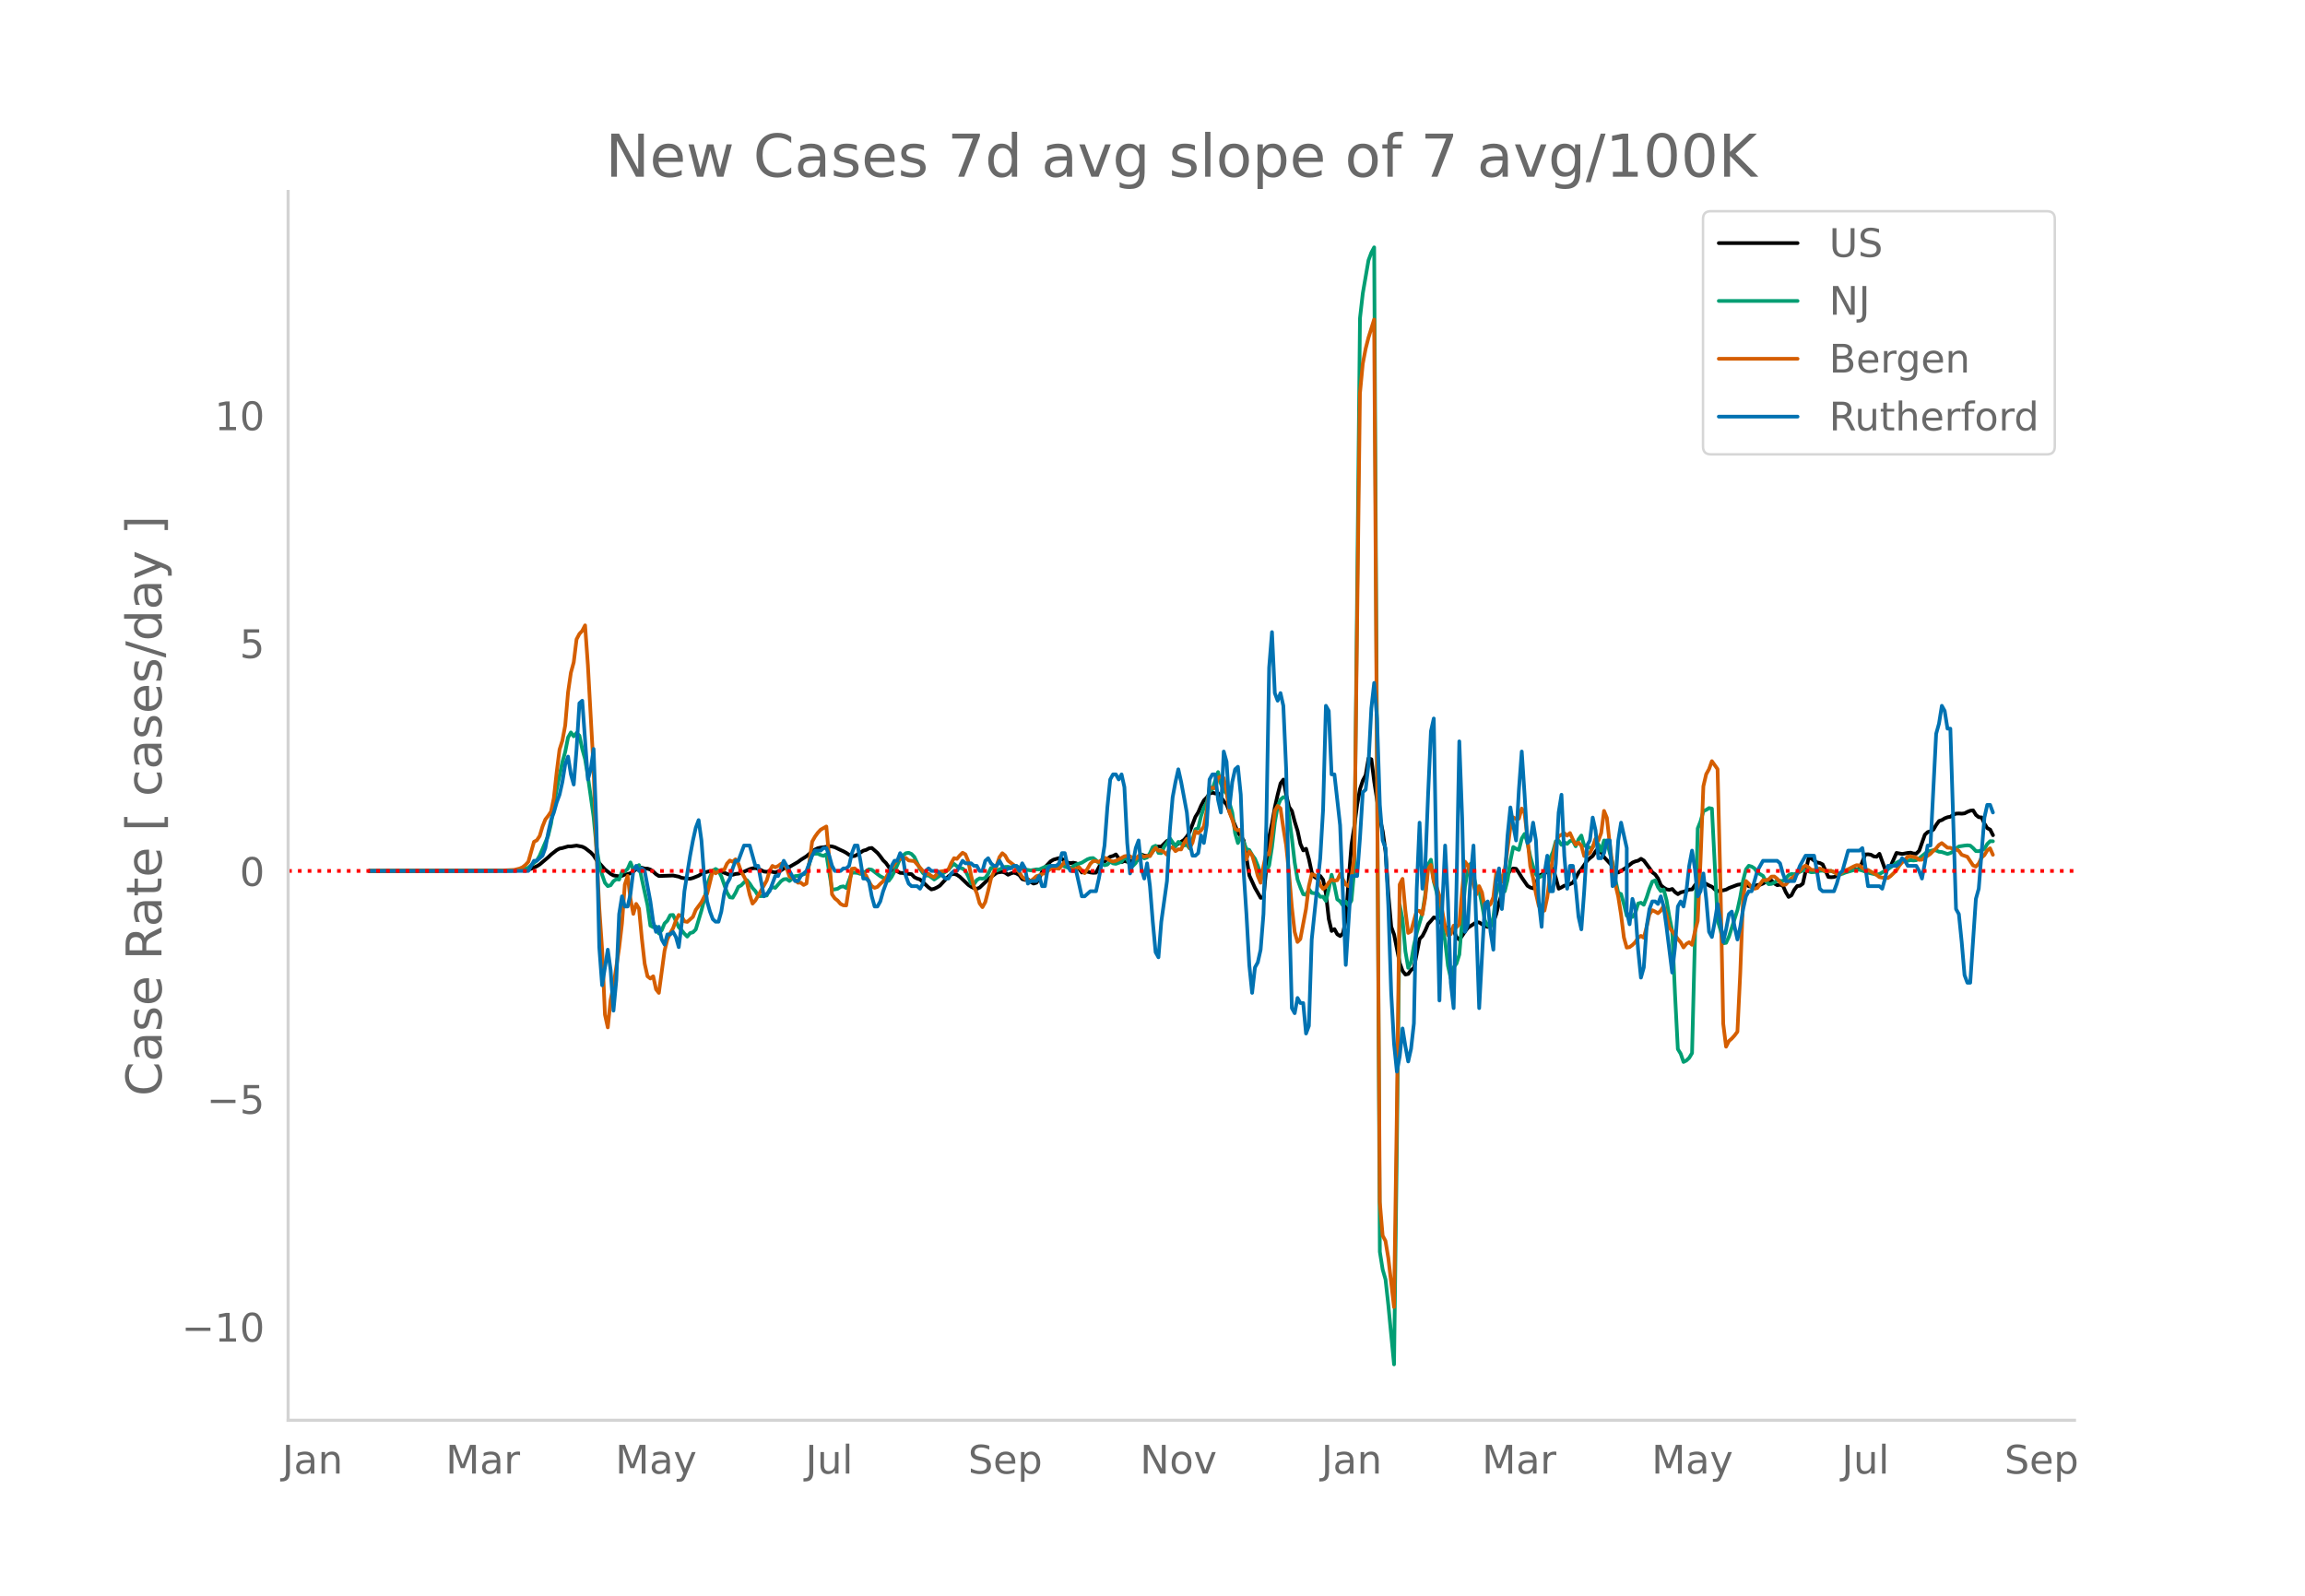 <svg height="864" viewBox="0 0 936 648" width="1248" xmlns="http://www.w3.org/2000/svg" xmlns:xlink="http://www.w3.org/1999/xlink"><defs><style>*{stroke-linecap:butt;stroke-linejoin:round}</style></defs><g id="figure_1"><path d="M0 648h936V0H0z" style="fill:#fff" id="patch_1"/><g id="axes_1"><path d="M117 576.72h725.4V77.76H117z" style="fill:none" id="patch_2"/><path clip-path="url(#pfa3f4c8b0e)" d="m149.973 353.66 57.644-.134 5.765-.279 1.153-.165 1.153-.304 2.305-1.022 1.153-.722 3.459-2.917 1.153-1.11 2.306-1.803 1.153-.623 1.152-.21 2.306-.673 1.153.008 2.306-.334 2.306.452 1.153.566 2.305 1.772 1.153 1.24 1.153 1.798 3.459 3.867 2.306 1.778 1.152.644 2.306.364 1.153-.197 1.153-.532 1.153-.176 1.153-.335 1.153-.716 1.153-.951 1.153-.722 1.152.15 1.153.318 1.153.043 1.153.383 1.153.782 1.153 1.09 1.153.744 5.764-.216 2.306.468 1.153.48 2.306.307 1.153.055 1.152-.304 2.306-.933 1.153-.752 1.153-.497 2.306-.63 2.306.113 1.153-.123 1.152.265 3.46 1.32 1.152-.069 1.153-.328 1.153-.121 1.153-.294 3.458-1.55 1.153-.33 1.153-.08 1.153.266 2.306 1.12 1.153.13 1.153-.236 2.305.493 2.306-.826 1.153-.786 1.153-.46 1.153-.185 3.459-2.007 1.152-.873 2.306-1.447 2.306-1.979 1.153-.744 1.153-.544 1.153-.263 1.153-.105 2.305-.445 1.153.103 1.153.324 2.306 1.123 1.153.509 1.153.64 1.153.781 1.152.61 1.153-.14 1.153-.621 2.306-1.523 1.153-.3 1.153-.627 1.153-.177 2.305 2.008 1.153 1.41 1.153 1.598 1.153 1.112 1.153 1.667 1.153 1.24 1.153-.143 2.306 1.236 1.153.05 1.152.356 1.153-.015 1.153.139 1.153 1.226 1.153.554 1.153.366 3.459 3.244 1.152.798 1.153-.28 1.153-.545 1.153-.719 2.306-2.517 1.153-1.242 1.153-.82 1.153-.192 1.152.4 1.153.769 3.46 3.303 1.152.768 1.153.575 1.153.27 1.153-.523 2.305-2.2 1.153-1.22 3.459-2.593 1.153-.236 1.153-.122 1.153.36 1.153.805 1.152-.53 1.153-.348 1.153.372 1.153.686 1.153 1.575 1.153.358 1.153-.268 1.153 1.105 1.153.625 1.152-.345 1.153-1.715 1.153-2.786 1.153-1.75 2.306-2.421 1.153-.674 2.306-.664 1.153.332 1.152.906 1.153.633 1.153.172 1.153-.147 1.153.224 1.153 2.17 1.153 1.584 1.153-.365 1.153.026 1.152.309 1.153.143 1.153-.059 2.306-4.313 1.153-.19 1.153-1.105 1.153-.87 1.153-.298 1.152-.618 2.306 3.14 1.153-.474 1.153.294 2.306-.488 1.153.54 2.306-2.975 1.152.448 1.153.095 1.153-.238 1.153-1.613 1.153-1.924 2.306.007 2.306-2.294 1.152-.316 1.153 1.176 1.153 1.01 3.459-2.302 1.153-1.363 1.153-1.93 2.305-6.058 1.153-1.83 1.153-2.669 1.153-2.18 1.153-1.165 1.153-1.572 1.153-.409 1.153.35 1.153-.129 1.152 1.484 1.153 1.775 1.153 1.371 4.612 11.326 2.306 3.19 2.305 14.28 2.306 5.036 2.306 4.038 1.153-.14 2.306-24.7 1.153-5.372 1.152-6.634 1.153-5.137 1.153-4.485 1.153-1.558 1.153 6.288 1.153 4.813 1.153 1.66 1.153 4.371 1.153 3.682 1.152 5.325 1.153 2.617 1.153-.666 1.153 4.227 1.153 5.404 1.153 1.844 1.153.71 1.153-1.111 1.153 1.56 1.153 5.688 1.152 10.219 1.153 4.853 1.153-.752 1.153 2.109 1.153.704 1.153-1.103 1.153-5.75 1.153-16.011 1.153-14.29 1.152-7.44 1.153-8.792 1.153-6.325 1.153-3.476 1.153-2.165 1.153-6.847 1.153.416 1.153 9.068 2.305 14.894 1.153 5.332 1.153 8.272 1.153 17.523 1.153 12.916 1.153 3.15 2.306 11.624 1.153 3.175 1.153 1.463 1.152-.254 1.153-1.615 1.153-.762 2.306-11.838 1.153-1.2 1.153-2.234 1.153-2.651 1.153-1.237 1.152-1.42 1.153.323 1.153 1.682 1.153.285 2.306 2.675 1.153.167 1.153.309 1.153 2.576 1.152 1.015 1.153-1.548 1.153-1.779 1.153-1.483 3.459-2.275 1.153.105 2.306 1.498 1.152.322 1.153-.783 1.153-1.166 1.153-3.268 1.153-4.668 3.459-11.433 1.153-1.714 1.152-.703 1.153.152 1.153 1.646 1.153 1.913 2.306 3.332 1.153.69 1.153.322 1.153-1.957 1.152-3.056 1.153-.673 1.153-.28 1.153-.966 1.153-.584 1.153-.45 1.153 3.82 1.153 4.302 1.153-.548 1.152-.698 1.153-.055 2.306-1.154 1.153-1.91 1.153-2.213 1.153-1.37 2.306-3.383 1.153-1.083 1.152-.893 1.153-1.875 1.153-1.25 1.153 1.706 1.153 1.928 2.306 2.473 1.153 1.2 1.153 1.62 1.152.916 2.306-1.362 2.306-1.736 1.153-.923 1.153-.479 1.153-.293 1.153-.755 1.152.721 2.306 3.105 1.153 1.683 1.153.848 1.153 1.648 1.153 2.737 1.153.955 1.153.692 1.153.222 1.152-.359 1.153 1.293 1.153.812 1.153-.732 1.153-.252 2.306-.869 1.153-.088 1.153-1.69 1.152-1.368 2.306.452 1.153.402 1.153.64 1.153.503 1.153 1.112 1.153.69 1.153-.28 1.152-.086 1.153-.296 1.153-.632 3.459-1.304 2.306-.36 1.153.289 1.153.666 1.152.176 2.306-.676 1.153-.14 1.153-.474 1.153-.687 1.153-.515 1.153.01 1.153 1.19 1.152.678 1.153-.209 1.153.433 1.153 2.615 1.153 1.92 1.153-.636 1.153-2.272 1.153-1.493 1.153-.128 1.152-.86 2.306-10.197 1.153-.05 1.153.942 1.153.702 1.153.23 1.153.575 2.306 5.084 1.152.109 1.153-.098 2.306-.997 2.306-1.41 1.153-.362 2.306-.253 1.152-.06 1.153-.254 2.306-5.814 1.153-.069 1.153.184 1.153.682 1.153.131 1.153-1.19 2.305 6.344 1.153-.92 1.153-.595 2.306-5.188 2.306.425 2.305-.426 1.153-.103 1.153.353 1.153.018 1.153-1.18 2.306-6.496 1.153-1.059 1.153-.332 1.153-.658 1.152-1.946 1.153-1.563 1.153-.389 1.153-.694 1.153-.445 1.153-.2 1.153-.796 1.153-.465 1.153-.059 1.152.078 1.153-.141 1.153-.603 1.153-.463 1.153-.144 1.153 1.879 1.153.91 1.153.096 1.153 2.546 1.152 1.816 1.153.567 1.153 2.277h0" style="fill:none;stroke:#000;stroke-linecap:round;stroke-width:1.5" id="line2d_1"/><path clip-path="url(#pfa3f4c8b0e)" d="m149.973 353.656 57.644-.097 3.459-.228 1.153-.185 1.153-.323 1.153-.485 3.458-2.912 1.153-1.964 3.459-8.102 1.153-4.85 1.153-7.466 1.153-6.573 2.305-10.99 1.153-4.163 1.153-5.855 1.153-2.039 1.153 1.567 1.153-1.358 1.153 1.05 1.153 5.42 1.153 4.142 1.152 7.086 2.306 16.33 1.153 12.11 1.153 7.222 1.153 4.224 1.153 3.27 1.153 1.337 1.153-.351 1.152-1.648 1.153-.827 1.153.17 1.153-3.159 1.153-.104 1.153-1.092 1.153-2.609 1.153 2.96 2.306-1.889 1.152 5.685 2.306 10.579 1.153 8.323 1.153.635 1.153-.212 1.153 2.755 1.153-1.293 1.153-2.761 1.152-1.123 1.153-2.236 1.153-.092 2.306 4.962 1.153 1.231 1.153 1.422 1.153 1.172 1.153-1.431 1.152-.304 1.153-1.17 2.306-7.672 1.153-4.477 1.153-5.848 1.153-3.357 1.153-2.538 1.153-.664 1.153.734 1.152 2.236 2.306 6.603 1.153 1.926 1.153.168 1.153-1.943 1.153-2.466 1.153-.604 1.153-1.188 1.152-.931 1.153 1.399 1.153 1.794 1.153 1.256 1.153 1.997 1.153.06 2.306-.27 1.153-2.341 1.152-1.06 1.153.307 2.306-2.683 1.153-.81 1.153-.11 1.153.795 1.153-.904 1.153-1.088 1.153-.085 2.305-.687 1.153-.268 2.306-7.976 2.306-.075 1.153.564 1.153.327 1.152-.642 2.306 14.335 1.153-.106 1.153-.234 1.153-.768 1.153-.208 1.153.672 2.305-6.208 1.153-.025 1.153.11 1.153.413 1.153-.32 2.306-1.57 1.153.189 2.305 1.777 1.153.849 1.153.605 1.153.891 1.153.353 1.153-1.58 1.153-2.198 2.306-5.193 1.153-1.282 1.152-.927 1.153-.19 1.153.496 1.153 1.212 2.306 4.864 1.153 1.639 1.153 1.06 1.153-.054 1.152.752 1.153.89 2.306-1.564 3.459-2.404 1.153-1.386 1.153-.96 1.152.943 1.153.625 1.153.3 1.153.945 1.153 2.3 1.153 2.824 1.153.317 1.153-1.716 1.153-.69 1.153.12 1.152-.278 1.153-1.722 1.153-2.362 1.153.176 1.153.9 3.459-1.486 1.153-.04 1.152.24 1.153-.381 1.153-.07 2.306 1.033 1.153.28 2.306.356 2.305-.417 1.153.032 2.306-1.027 2.306-.48 1.153.263 1.153-.123 1.153-.48 1.153.24 2.305.86 1.153.218 2.306-1.47 2.306-.737 2.306-1.401 1.152-.396 1.153-.082 1.153.869 1.153 1.131 1.153.153 1.153.757 1.153-.287 1.153-1.206 1.153.738 1.152.177 2.306-.84 1.153-1.733 1.153.812 1.153 2.532 1.153.058 1.153-1.174 1.153-2.474 1.153-.863 1.152 1.483 1.153-.38 1.153-1.718 1.153-2.54 1.153-.5 1.153 2.91 1.153.086 1.153-2.569 1.153-1.585 1.152-1.899 2.306 3.372 1.153-1.888 2.306 1.494 1.153-.333 1.153 1.535 1.153-3.485 1.152-4.339 1.153-.412 1.153-4.92 1.153-3.454 1.153-2.056 1.153-4.61 1.153-.773 2.306-7 1.152 4.747 1.153 2.842 1.153 1.006 2.306 7.842 1.153 8.355 1.153 4.027 1.153-2.554 1.153 2.092 1.153 2.94 1.152.338 1.153 2.005 1.153 1.578 1.153 2.789 1.153 3.552 2.306-1.252 1.153-2.398 1.153-7.415 1.152-10.011 1.153-6.556 1.153-2.77 1.153-.968 1.153.164 1.153 7.598 1.153 8.901 1.153 9.934 1.153 6.814 1.152 3.227 1.153 2.768 1.153.242 1.153-2.268 1.153 1.5 1.153.145 1.153-.074 1.153 1.52 1.153-.036 1.153 1.735 1.152-4.745 1.153-5.9 1.153 4.292 1.153 5.69 1.153.814 1.153 1.662 1.153-1.582 1.153 1.659 1.153-2.086 1.152-12.562 2.306-223.875 1.153-10.157 2.306-13.364 1.153-3.118 1.153-2.156 2.305 407.887 1.153 7.213 1.153 3.992 1.153 10.515 2.306 23.993 1.153-88.83 1.153-97.771 1.153 5.837 1.153 13.015 1.152 6.73 1.153-2.236 1.153-6.817 1.153-5.145 2.306-8.078 1.153-7.552 1.153-12.102 1.153-1.973 1.152 8.807 1.153 4.333 1.153 5.725 1.153 7.749 1.153 6.43 1.153 9.99 1.153 5.175 1.153-4.545 1.153-1.493 1.152-3.671 2.306-27.622 1.153-6.56 1.153-2.707 2.306 9.71 1.153 1.132 1.153 5.721 1.153 6.52 1.152 1.992 1.153.672 1.153-4.041 1.153-9.359 1.153-3.92 1.153 2.681 1.153.108 1.153-4.651 1.153-7.749 1.152-5.595 1.153.69 1.153.458 1.153-4.614 1.153-1.877 1.153 3.561 1.153 5.664 1.153 4.037 1.153 3.193 1.152 1.205 1.153-.461 1.153-1.093 1.153-3.597 2.306-5.24 1.153-4.273 1.153-.221 1.153 1.685 1.152-1.041 1.153.648 1.153-1.18 1.153-.074 1.153 2.228 1.153-2.783 1.153-1.577 1.153 4.122 1.153.33 1.153.54 1.152-.116 1.153-3.146 1.153 1.86 1.153 2.61 1.153-4.209 1.153.181 1.153 4.794 1.153 4.143 1.153 6.87 1.152 5.295 1.153.489 1.153 4.122 1.153 4.69 1.153-.232 1.153.712 1.153-1.541 1.153-3.908 1.153-.323 1.152.827 1.153-2.946 1.153-3.6 1.153-2.859 1.153-.506 1.153 2.753 1.153 1.631 1.153-.672 1.153 4.271 1.153 6.797 1.152 5.695 1.153 25.749 1.153 22.311 1.153 1.863 1.153 3.346 1.153-.579 1.153-1.094 1.153-1.922 2.305-91.214 1.153-2.928 1.153-4.117 1.153-.515 1.153-.727 1.153.23 2.306 45.332 1.153 3.793 1.152 5.56 1.153-.196 1.153-2.511 3.459-10.83 1.153-5.374 1.153-6.63 1.153-4.446 1.153-1.507 1.152.344 1.153.723 1.153 1.663 2.306 1.39 1.153 2.158 1.153 1.212 1.153-.124 1.153-.54 1.152-.778 2.306.143 1.153-.993 1.153-1.359 1.153-.518 1.153.14 1.153-.391 1.153-.64 1.152-.44 1.153-.272 1.153.548 1.153.377 2.306-.162 1.153-.436 1.153-.049 1.153.328 1.153-.168 1.152-.015 3.46 1.159 1.152-.052 1.153-.486 3.459-.989 1.152-.225 1.153.102 1.153.31 2.306.868 3.459.763 1.153-.213 2.305-1.322 1.153-.627 2.306-1.65 1.153-.995 1.153-.578 2.306-.013 2.305-.46 1.153.124 1.153-.115 1.153-.718 3.459-2.836 2.306-.493 1.152.1 1.153.518 1.153.115 2.306.787 1.153-.368 1.153-.663 1.153-1.13 1.153-.884 2.305-.353 1.153-.112 1.153.117 1.153.988 1.153 1.227 1.153.062 1.153-.368 1.153-.574 1.152-1.996 1.153-1.131 1.153.03h0" style="fill:none;stroke:#009e73;stroke-linecap:round;stroke-width:1.5" id="line2d_2"/><path clip-path="url(#pfa3f4c8b0e)" d="m149.973 353.656 50.727-.1 4.612-.143 3.458-.162 2.306-.587 1.153-.527 1.153-.931 1.153-1.236 2.305-8.143 1.153-.607 1.153-1.742 1.153-3.829 1.153-2.896 1.153-1.459 1.153-1.721 1.153-5.55 1.153-10.533 1.153-9.095 1.152-3.646 1.153-6.158 1.153-13.45 1.153-7.96 1.153-4.233 1.153-9.358 1.153-2.188 1.153-1.236 1.153-2.228 1.152 16.245 2.306 41.91 1.153 33.846 1.153 22.727 1.153 16.812 1.153 26.535 1.153 5.185 1.153-11.201 1.152-5.651 2.306-15.435 1.153-9.925 1.153-15.78 1.153-3.544 1.153 9.378 1.153 6.057 1.153-4.052 1.153 1.904 1.152 12.154 1.153 10.25 1.153 5.104 1.153.89 1.153-.91 1.153 5.266 1.153 1.478 2.306-17.095 1.152-4.639 1.153-2.512 1.153-1.985 1.153-3.16 1.153-2.268 1.153.527 1.153 2.066 1.153.243 2.305-2.046 1.153-2.836 2.306-3.12 1.153-2.268 1.153-1.073 2.306-9.44 1.153 1.054 1.153-.79 1.152-.628 1.153.02 1.153-2.552 1.153-1.256 1.153.506 1.153-.992 1.153 1.762 1.153 3.282 1.153 1.944 1.152 2.248 1.153 5.145 1.153 3.606 1.153-1.276 4.612-8.102 1.153-3.87 1.152-2.065 1.153.587 1.153-.527 1.153-.85 1.153-.446 1.153 2.107 1.153 3.423 1.153.527 1.153.83 1.153 1.175 1.152-.02 1.153.931 1.153-.587 2.306-16.995 1.153-2.025 1.153-1.6 1.153-1.236 2.305-1.296 1.153 12.66 1.153 14.908 1.153 1.64 1.153.892 1.153 1.336 1.153.568 1.153.06 2.305-14.887 1.153-.163 1.153 1.054 1.153.85 1.153-.06 1.153 1.053 1.153 2.512 1.153 1.782 1.153.71 1.152-.386 1.153-1.215 1.153-1.033 1.153-1.479 1.153-2.106 1.153-1.844 2.306-3.18 1.153-.445 1.153-.142 1.152-.304 1.153 1.013 2.306.263 4.612 5.287 1.153-.122 1.152.892 1.153.465 1.153-1.336 1.153-.932 2.306-.345 1.153-.486 1.153-2.633 1.153-1.985 1.152.284 1.153-1.357 1.153-1.135 1.153.669 1.153 2.754 1.153 5.834 1.153 4.517 1.153 2.633 1.153 4.132 1.153 1.56 1.152-2.046 1.153-4.497 1.153-5.003 2.306-5.428 1.153-3.342 1.153-1.58 1.153.952 1.153 2.046 2.305 1.742 1.153 1.742 1.153 1.276 1.153 1.843 1.153.87 1.153.203 1.153.628 1.153-.911 1.152-1.053 1.153-.365 1.153-.587 1.153-.243 2.306-1.803 2.306-.203 1.153.142 2.305-2.816 2.306 2.877 1.153.324 1.153-.365 1.153-.648 1.153 1.337 1.153 1.094 1.153-1.742 1.152-2.066 1.153-1.074h1.153l1.153.365 2.306-1.742 1.153.445 1.153.73 1.153.384 1.152-.303 2.306-1.155 1.153-.668 1.153-.203 1.153.182 1.153.79 1.153.284 1.153-1.215h1.153l1.152.303 1.153-.344 1.153.162 1.153-1.944 1.153-1.459 1.153 1.175 1.153-.081 1.153.648 1.153 1.053 1.152-2.775 1.153-.222 1.153 1.539 1.153-.75 1.153.061 1.153-2.592 1.153-1.702 1.153 3.646 1.153-2.066 1.152-4.618 1.153.729 1.153-1.074 1.153-1.62 1.153-6.421 1.153-9.52 1.153.263 1.153.122 1.153-4.193 1.152-.588 1.153.628 1.153 5.348 1.153 8.487 1.153 2.977 1.153 3.788 1.153.648 1.153-.263 1.153 6.907 1.153 5.186 1.152-3.2 1.153 1.437 1.153 3.95 1.153 4.457 1.153 2.815 1.153-6.684 1.153-5.368 1.153.608 1.153-8.001 1.152-9.763 1.153-2.006 1.153.993 1.153 7.88 1.153 7.048 1.153 11.262 1.153 13.794 1.153 10.189 1.153 4.091 1.152-1.195 2.306-12.194 1.153-9.236 1.153-4.922 1.153.385 1.153.648 1.153 3.423 1.153 1.499 1.153-.77 1.152-1.762 1.153-1.215 1.153.405 1.153-.122 1.153-2.511 2.306 4.294 1.153.587 1.153-3.605 1.152-8.265 2.306-188.214 1.153-12.052 1.153-6.037 1.153-4.517 2.306-7.393 2.305 358.382 1.153 13.632 1.153 2.167 1.153 6.907 2.306 19.912 1.153-78.713 1.153-92.832 1.153-2.309 1.153 12.74 1.152 9.217 1.153-.648 2.306-8.426 1.153.141 1.153 1.439 1.153-6.705 1.153-11.708 1.153-1.701 1.152 6.42 1.153 2.432 1.153 3.727 2.306 12.274 1.153 3.667 1.153-.426 1.153-3.443 1.153.668 1.152-1.235 1.153-13.51 1.153-11.931 1.153 1.458 1.153 3.727 2.306 8.143 1.153-3.363 1.153 2.553 1.153 6.522 1.152-.75 1.153-.992 1.153-2.836 1.153-9.58 1.153-.831 1.153 4.193 1.153-4.538 2.306-17.642 1.152-4.031 1.153.608 1.153-.102 1.153-4.091 1.153 1.884 1.153 9.864 1.153 11.627 1.153 4.76 1.153 6.32 1.152 5.063 1.153 1.904 1.153.02 1.153-5.367 1.153-8.953 1.153-7.373 1.153-5.47 1.153-3.017 2.305-1.236 1.153.973 1.153-1.054 1.153 2.552 1.153 2.168 1.153-.83 1.153 1.194 1.153 4.254 2.306-1.215 1.152-2.33 1.153-3.463 1.153.75 1.153-3.1 1.153-8.973 1.153 2.795 1.153 10.513 1.153 8.993 1.153 7.637 1.152 4.84 1.153 7.394 1.153 9.216 1.153 4.132 1.153-.202 1.153-.851 1.153-1.134 1.153-1.783 1.153-.79 1.152.73 1.153-4.214 1.153-5.307 1.153-1.64 1.153.547 1.153.688 1.153-1.033 1.153-1.944 1.153 3.646 1.153 5.205 1.152 1.378 2.306 3.22 1.153 1.297 1.153 2.106 1.153-1.438 1.153-.668 1.153 1.053 1.153-5.246 1.152-4.477 1.153-24.468 1.153-30.181 1.153-4.922 1.153-2.046 1.153-3.241 2.306 3.22 1.153 45.798 1.152 57.628 1.153 9.297 1.153-2.289 1.153-.993 1.153-1.276 1.153-1.54 1.153-23.941 1.153-30.343 1.153-6.907 1.153 1.134 1.152 1.438 1.153.567 1.153-.303 2.306-3.16 1.153.06 1.153-.384 1.153-1.135 1.153-.04 1.152.932 1.153 1.397 1.153 1.094 1.153-.121 1.153-1.358 1.153-1.174 1.153-.83 1.153-.993 2.305-2.573 1.153-.83 1.153.729 1.153 1.013 1.153.08 1.153-.364 1.153-.243 1.153.486 1.153.628 2.305-.182 1.153.506 1.153.77 1.153.202 1.153-.952 1.153-.729 1.153-.405 2.306-1.195 1.152-.486 1.153.101 1.153 1.053 1.153.649 1.153.141 2.306 1.317 1.153.648 1.153.932 1.152.223 1.153-.02 1.153.202 1.153-.85 2.306-2.229 1.153-1.944 1.153-1.317 1.153-1.053 1.152-1.317 1.153-.101 2.306.506 1.153.891 1.153-.06 1.153-.973 1.153-.587 1.153-.81 1.153-1.195 1.152-1.013 1.153-1.398 1.153-.75 2.306 1.864 1.153.04 1.153.467 1.153.202 1.153.567 1.152 1.6 2.306.81 2.306 3.485 1.153.506 1.153-1.235 1.153-2.41 1.153-1.014 1.152-1.904 1.153-.87 1.153 2.633h0" style="fill:none;stroke:#d55e00;stroke-linecap:round;stroke-width:1.5" id="line2d_3"/><path clip-path="url(#pfa3f4c8b0e)" d="M149.973 353.656h64.562l2.305-4.126h1.153l2.306-2.063 1.153-3.095 1.153-6.19 1.153-5.159 1.153-3.094 1.153-4.127 1.153-3.095 1.152-5.158 1.153-7.222 1.153-3.095 1.153 7.222 1.153 4.126 1.153-14.443 1.153-18.57 1.153-1.031 2.305 31.981 1.153-4.126 1.153-8.254 1.153 31.981 1.153 48.488 1.153 15.475 2.306-14.443 1.153 8.253 1.152 16.506 1.153-12.38 1.153-26.822 1.153-7.222 1.153 4.127h1.153l1.153-5.159 1.153-9.285 1.153-2.063 1.153 2.063 1.152-1.031 1.153 1.031 2.306 12.38 1.153 8.253 1.153 4.127 1.153-2.063 1.153 5.158 1.153 2.063 1.152-4.126h1.153l1.153-1.032 1.153 2.063 1.153 4.127 1.153-9.285 1.153-13.411 2.306-14.443 1.152-6.19 1.153-5.159 1.153-3.095 1.153 8.254 1.153 15.474 1.153 9.285 1.153 4.127 1.153 3.095 1.153 1.031h1.153l1.152-4.126 1.153-7.222 1.153-4.126 1.153-2.064 1.153-4.126 1.153-3.095h1.153l2.306-6.19h2.305l2.306 8.253h1.153l2.306 12.38 2.306-2.063 2.305-6.19h1.153l2.306-6.19 4.612 8.253h1.153l1.152-2.063 2.306-2.064 2.306-6.19 1.153-2.063h2.306l1.153-1.031h1.152l1.153 3.095 1.153 4.126 1.153 2.063h2.306l1.153-1.031h1.153l1.153-1.032 1.152-5.158 1.153-3.095h1.153l1.153 6.19 1.153 7.221h1.153l1.153 1.032 1.153 6.19 1.153 4.127h1.152l1.153-2.064 1.153-4.126 2.306-6.19 1.153-4.127 1.153-2.063h1.153l1.153-3.095 1.153 2.063 1.152 7.222 1.153 3.095 1.153 1.031h2.306l1.153 1.032 1.153-2.063 1.153-5.159 1.153-1.031 1.152 1.031h2.306l3.459 3.095h1.153l1.153-2.063 1.153-1.032h1.152l2.306-4.126 1.153 1.032h2.306l1.153 1.031h1.153l1.153 2.063h1.153l1.152-4.126 1.153-1.032 1.153 2.064 1.153 1.031h1.153l1.153-2.063 2.306 4.126 1.153-1.031h1.152l1.153-1.032h1.153l1.153 2.063 1.153-3.094 1.153 2.063 1.153 6.19 1.153-1.032h2.305l1.153-2.063 1.153 4.126h1.153l1.153-7.221 1.153-1.032h2.306l1.153-1.031 1.153-4.127h1.152l1.153 5.158 1.153 2.063h2.306l2.306 10.317h1.153l2.305-2.063h2.306l1.153-5.159 1.153-6.19 1.153-7.221 1.153-15.475 1.153-11.348 1.153-2.063h1.152l1.153 2.063 1.153-2.063 1.153 5.158 1.153 22.696 1.153 12.38 1.153-4.126 1.153-6.19 1.153-3.095 1.153 11.348 1.152 4.126 1.153-6.19 1.153 9.285 1.153 14.443 1.153 12.38 1.153 2.064 1.153-14.444 2.306-16.506 1.152-20.633 1.153-13.411 1.153-6.19 1.153-5.158 1.153 5.158 2.306 12.38 1.153 12.38 1.153 5.158h1.152l1.153-1.032 1.153-7.222 1.153 3.095 1.153-7.221 1.153-18.57 1.153-2.063h1.153l1.153 10.316 1.152 5.159 1.153-24.76 1.153 4.127 1.153 18.57 1.153-10.317 1.153-5.158 1.153-1.032 1.153 11.348 1.153 30.95 1.153 17.538 1.152 20.633 1.153 11.348 1.153-10.317 1.153-2.063 1.153-5.158 1.153-14.443 1.153-36.108 1.153-63.962 1.153-14.444 1.152 24.76 1.153 3.095 1.153-3.095 1.153 5.158 1.153 25.792 1.153 54.677 1.153 42.298 1.153 2.063 1.153-6.19 1.152 2.063h1.153l1.153 12.38 1.153-3.095 1.153-35.076 3.459-33.013 1.153-19.601 1.153-42.298 1.152 2.064 1.153 25.79h1.153l2.306 20.634 2.306 56.74 2.306-36.107h2.305l1.153-15.475 1.153-18.57 1.153-1.031 1.153-10.317 1.153-22.696 1.153-10.317 1.153 14.444 1.152 35.076 1.153 14.443 1.153 3.095 1.153 23.728 1.153 35.076 1.153 20.633 1.153 11.348 1.153-6.19 1.153-11.348 1.153 7.221 1.152 6.19 1.153-5.158 1.153-10.317 1.153-54.677 1.153-26.823 1.153 26.823 1.153-9.285 1.153-28.886 1.153-25.791 1.152-5.158 1.153 63.962 1.153 50.55 1.153-38.17 1.153-24.76 1.153 22.696 1.153 33.013 1.153 10.317 1.153-48.488 1.152-59.836 1.153 30.95 1.153 46.424 1.153-3.095 1.153-19.601 1.153-12.38 2.306 66.026 2.306-42.298 1.152-1.032 1.153 12.38 1.153 7.222 1.153-27.855 1.153-5.158 1.153 16.506 1.153-12.38 1.153-17.538 1.153-11.348 1.152 7.222 1.153 6.19 1.153-20.633 1.153-15.475 1.153 17.538 1.153 19.601 1.153-1.031 1.153-7.222 1.153 7.222 1.152 24.76 1.153 10.316 1.153-21.665 1.153-7.221 1.153 14.443h1.153l1.153-11.348 1.153-20.633 1.153-7.222 1.152 24.76 1.153 13.411 1.153-9.285h1.153l1.153 8.253 1.153 12.38 1.153 5.158 1.153-15.474 1.153-18.57 1.153-2.063 1.152-9.285 1.153 5.158 1.153 11.348h1.153l1.153-2.063 1.153-5.158h1.153l1.153 18.57 1.153-1.032 1.152-17.538 1.153-7.222 2.306 10.317v25.79l1.153 5.16 1.153-10.317 1.153 4.126 1.153 16.507 1.153 11.348 1.152-4.127 1.153-16.506 1.153-7.222 1.153-3.095h1.153l1.153 1.032 1.153-3.095 1.153 4.127 1.153 8.253 2.305 18.57 1.153-10.317 1.153-16.506 1.153-2.064 1.153 2.064 1.153-6.19 1.153-10.317 1.153-6.19 1.153 7.222 1.152 11.348 1.153-2.063 1.153-7.222 1.153 10.317 1.153 13.411 1.153 2.063 1.153-6.19 1.153-7.221 1.153 7.221 1.152 8.254 1.153-5.159 1.153-6.19 1.153-1.031 1.153 6.19 1.153 5.158 1.153-5.158 1.153-7.222 1.153-5.158 1.153-2.063h1.152l2.306-8.254 2.306-4.126h5.764l1.153 1.032 1.153 4.126 1.153 3.095h3.459l2.306-6.19 2.305-4.126h3.459l1.153 6.19 1.153 7.221 1.153 1.032h4.611l1.153-3.095 1.153-4.127 1.153-1.032 2.306-8.253h4.611l1.153-1.031 1.153 7.221 1.153 8.253h4.612l1.152 1.032 1.153-4.127 1.153-5.158h3.459l1.153-1.031 1.153-2.064 1.153 1.032 1.152 2.063h3.46l1.152 2.063 1.153 3.095 1.153-6.19 1.153-7.221h1.153l2.305-45.393 1.153-4.126 1.153-7.222 1.153 2.064 1.153 7.221h1.153l2.306 73.247 1.153 2.064 1.152 11.348 1.153 13.411 1.153 3.095h1.153l2.306-34.044 1.153-4.127 2.306-28.886 1.152-5.158h1.153l1.153 3.095h0" style="fill:none;stroke:#0072b2;stroke-linecap:round;stroke-width:1.5" id="line2d_4"/><path clip-path="url(#pfa3f4c8b0e)" d="M117 353.656h725.4" style="fill:none;stroke:red;stroke-dasharray:1.5,2.475;stroke-dashoffset:0;stroke-width:1.5" id="line2d_5"/><path d="M117 576.72V77.76" style="fill:none;stroke:#d3d3d3;stroke-linecap:square;stroke-linejoin:miter;stroke-width:1.25" id="patch_3"/><path d="M117 576.72h725.4" style="fill:none;stroke:#d3d3d3;stroke-linecap:square;stroke-linejoin:miter;stroke-width:1.25" id="patch_4"/><g id="matplotlib.axis_1"><g id="xtick_1"><g style="fill:#696969" transform="matrix(.16 0 0 -.16 114.582 598.378)" id="text_1"><defs><path d="M9.813 72.906h9.859V5.078q0-13.187-5-19.14-5-5.954-16.094-5.954h-3.75v8.297h3.078q6.531 0 9.219 3.672Q9.813-4.39 9.813 5.078z" id="DejaVuSans-74"/><path d="M34.281 27.484q-10.89 0-15.093-2.484-4.204-2.484-4.204-8.5 0-4.781 3.157-7.594 3.156-2.797 8.562-2.797 7.485 0 12 5.297 4.516 5.297 4.516 14.078v2zm17.922 3.72V0H43.22v8.297Q40.14 3.328 35.547.953q-4.594-2.375-11.234-2.375-8.391 0-13.36 4.719Q6 8.016 6 15.922q0 9.219 6.172 13.906 6.187 4.688 18.437 4.688h12.61v.89q0 6.203-4.078 9.594-4.078 3.39-11.453 3.39-4.688 0-9.141-1.124-4.438-1.125-8.531-3.375v8.312q4.921 1.906 9.562 2.844 4.64.953 9.031.953 11.875 0 17.735-6.156 5.86-6.14 5.86-18.64z" id="DejaVuSans-97"/><path d="M54.89 33.016V0h-8.984v32.719q0 7.765-3.031 11.61-3.031 3.858-9.078 3.858-7.281 0-11.484-4.64-4.204-4.625-4.204-12.64V0H9.08v54.688h9.03v-8.5q3.235 4.937 7.594 7.374Q30.078 56 35.797 56q9.422 0 14.25-5.828 4.844-5.828 4.844-17.156z" id="DejaVuSans-110"/></defs><use xlink:href="#DejaVuSans-74"/><use x="29.492" xlink:href="#DejaVuSans-97"/><use x="90.771" xlink:href="#DejaVuSans-110"/></g></g><g id="xtick_2"><g style="fill:#696969" transform="matrix(.16 0 0 -.16 180.995 598.378)" id="text_2"><defs><path d="M9.813 72.906h14.703l18.593-49.61 18.703 49.61h14.704V0H66.89v64.016l-18.797-50h-9.907l-18.796 50V0H9.813z" id="DejaVuSans-77"/><path d="M41.11 46.297q-1.516.875-3.297 1.281Q36.03 48 33.89 48q-7.625 0-11.703-4.953-4.079-4.953-4.079-14.234V0H9.08v54.688h9.03v-8.5q2.844 4.984 7.375 7.39Q30.031 56 36.531 56q.922 0 2.047-.125 1.125-.11 2.484-.36z" id="DejaVuSans-114"/></defs><use xlink:href="#DejaVuSans-77"/><use x="86.279" xlink:href="#DejaVuSans-97"/><use x="147.559" xlink:href="#DejaVuSans-114"/></g></g><g id="xtick_3"><g style="fill:#696969" transform="matrix(.16 0 0 -.16 249.875 598.378)" id="text_3"><defs><path d="M32.172-5.078q-3.797-9.766-7.422-12.735-3.61-2.984-9.656-2.984H7.906v7.516h5.282q3.703 0 5.75 1.765Q21-9.766 23.483-3.219l1.61 4.094-22.11 53.813H12.5l17.094-42.766 17.093 42.766h9.516z" id="DejaVuSans-121"/></defs><use xlink:href="#DejaVuSans-77"/><use x="86.279" xlink:href="#DejaVuSans-97"/><use x="147.559" xlink:href="#DejaVuSans-121"/></g></g><g id="xtick_4"><g style="fill:#696969" transform="matrix(.16 0 0 -.16 327.089 598.378)" id="text_4"><defs><path d="M8.5 21.578v33.11h8.984V21.922q0-7.766 3.016-11.656 3.031-3.875 9.094-3.875 7.265 0 11.484 4.64 4.234 4.64 4.234 12.656v31h8.985V0h-8.984v8.406Q42.047 3.422 37.718 1q-4.313-2.422-10.032-2.422-9.421 0-14.312 5.86Q8.5 10.296 8.5 21.578zM31.11 56z" id="DejaVuSans-117"/><path d="M9.422 75.984h8.984V0H9.422z" id="DejaVuSans-108"/></defs><use xlink:href="#DejaVuSans-74"/><use x="29.492" xlink:href="#DejaVuSans-117"/><use x="92.871" xlink:href="#DejaVuSans-108"/></g></g><g id="xtick_5"><g style="fill:#696969" transform="matrix(.16 0 0 -.16 393.14 598.378)" id="text_5"><defs><path d="M53.516 70.516V60.89q-5.61 2.687-10.594 4-4.984 1.328-9.625 1.328-8.047 0-12.422-3.125t-4.375-8.89q0-4.845 2.906-7.313 2.907-2.453 11.016-3.97l5.953-1.218q11.031-2.11 16.281-7.406 5.25-5.297 5.25-14.172 0-10.61-7.11-16.078-7.093-5.469-20.812-5.469-5.172 0-11.015 1.172Q13.14.922 6.89 3.219v10.156q6-3.36 11.765-5.078 5.766-1.703 11.328-1.703 8.438 0 13.032 3.312 4.593 3.328 4.593 9.485 0 5.359-3.297 8.39-3.296 3.032-10.812 4.547L27.484 33.5q-11.03 2.188-15.968 6.875-4.922 4.688-4.922 13.047 0 9.672 6.812 15.234 6.813 5.563 18.766 5.563 5.14 0 10.453-.938 5.328-.922 10.89-2.765z" id="DejaVuSans-83"/><path d="M56.203 29.594v-4.39H14.891q.593-9.282 5.593-14.142 5-4.859 13.938-4.859 5.172 0 10.031 1.266 4.86 1.265 9.656 3.812v-8.5Q49.266.734 44.187-.344 39.11-1.422 33.892-1.422q-13.094 0-20.735 7.61-7.64 7.625-7.64 20.625 0 13.421 7.25 21.296Q20.016 56 32.328 56q11.031 0 17.453-7.11 6.422-7.093 6.422-19.296zm-8.984 2.64q-.094 7.36-4.125 11.75-4.032 4.407-10.672 4.407-7.516 0-12.031-4.25-4.516-4.25-5.203-11.97z" id="DejaVuSans-101"/><path d="M18.11 8.203v-29H9.077v75.484h9.031v-8.296q2.844 4.875 7.157 7.234Q29.594 56 35.594 56q9.968 0 16.187-7.906 6.235-7.907 6.235-20.797T51.78 6.484q-6.218-7.906-16.187-7.906-6 0-10.328 2.375-4.313 2.375-7.157 7.25zm30.578 19.094q0 9.906-4.079 15.547-4.078 5.64-11.203 5.64-7.14 0-11.218-5.64-4.079-5.64-4.079-15.547 0-9.906 4.078-15.547 4.079-5.64 11.22-5.64 7.124 0 11.202 5.64t4.078 15.547z" id="DejaVuSans-112"/></defs><use xlink:href="#DejaVuSans-83"/><use x="63.477" xlink:href="#DejaVuSans-101"/><use x="125" xlink:href="#DejaVuSans-112"/></g></g><g id="xtick_6"><g style="fill:#696969" transform="matrix(.16 0 0 -.16 462.932 598.378)" id="text_6"><defs><path d="M9.813 72.906h13.28l32.329-60.984v60.984h9.562V0h-13.28L19.39 60.984V0H9.813z" id="DejaVuSans-78"/><path d="M30.61 48.39q-7.22 0-11.422-5.64-4.204-5.64-4.204-15.453 0-9.813 4.172-15.453 4.188-5.64 11.453-5.64 7.188 0 11.375 5.655 4.203 5.672 4.203 15.438 0 9.719-4.203 15.406-4.187 5.688-11.375 5.688zm0 7.61q11.718 0 18.406-7.625 6.703-7.61 6.703-21.078 0-13.422-6.703-21.078-6.688-7.64-18.407-7.64-11.765 0-18.437 7.64-6.656 7.656-6.656 21.078 0 13.469 6.656 21.078Q18.844 56 30.609 56z" id="DejaVuSans-111"/><path d="M2.984 54.688H12.5L29.594 8.797l17.093 45.89h9.516L35.687 0H23.485z" id="DejaVuSans-118"/></defs><use xlink:href="#DejaVuSans-78"/><use x="74.805" xlink:href="#DejaVuSans-111"/><use x="135.986" xlink:href="#DejaVuSans-118"/></g></g><g id="xtick_7"><g style="fill:#696969" transform="matrix(.16 0 0 -.16 536.541 598.378)" id="text_7"><use xlink:href="#DejaVuSans-74"/><use x="29.492" xlink:href="#DejaVuSans-97"/><use x="90.771" xlink:href="#DejaVuSans-110"/></g></g><g id="xtick_8"><g style="fill:#696969" transform="matrix(.16 0 0 -.16 601.8 598.378)" id="text_8"><use xlink:href="#DejaVuSans-77"/><use x="86.279" xlink:href="#DejaVuSans-97"/><use x="147.559" xlink:href="#DejaVuSans-114"/></g></g><g id="xtick_9"><g style="fill:#696969" transform="matrix(.16 0 0 -.16 670.68 598.378)" id="text_9"><use xlink:href="#DejaVuSans-77"/><use x="86.279" xlink:href="#DejaVuSans-97"/><use x="147.559" xlink:href="#DejaVuSans-121"/></g></g><g id="xtick_10"><g style="fill:#696969" transform="matrix(.16 0 0 -.16 747.895 598.378)" id="text_10"><use xlink:href="#DejaVuSans-74"/><use x="29.492" xlink:href="#DejaVuSans-117"/><use x="92.871" xlink:href="#DejaVuSans-108"/></g></g><g id="xtick_11"><g style="fill:#696969" transform="matrix(.16 0 0 -.16 813.946 598.378)" id="text_11"><use xlink:href="#DejaVuSans-83"/><use x="63.477" xlink:href="#DejaVuSans-101"/><use x="125" xlink:href="#DejaVuSans-112"/></g></g></g><g id="matplotlib.axis_2"><g id="ytick_1"><g style="fill:#696969" transform="matrix(.16 0 0 -.16 73.733 544.782)" id="text_12"><defs><path d="M10.594 35.5h62.593v-8.297H10.594z" id="DejaVuSans-8722"/><path d="M12.406 8.297h16.11v55.625l-17.532-3.516v8.985l17.438 3.515h9.86V8.296H54.39V0H12.406z" id="DejaVuSans-49"/><path d="M31.781 66.406q-7.61 0-11.453-7.5Q16.5 51.422 16.5 36.375q0-14.984 3.828-22.484 3.844-7.5 11.453-7.5 7.672 0 11.5 7.5 3.844 7.5 3.844 22.484 0 15.047-3.844 22.531-3.828 7.5-11.5 7.5zm0 7.813q12.266 0 18.735-9.703 6.468-9.688 6.468-28.141 0-18.406-6.468-28.11-6.47-9.687-18.735-9.687-12.25 0-18.718 9.688-6.47 9.703-6.47 28.109 0 18.453 6.47 28.14Q19.53 74.22 31.78 74.22z" id="DejaVuSans-48"/></defs><use xlink:href="#DejaVuSans-8722"/><use x="83.789" xlink:href="#DejaVuSans-49"/><use x="147.412" xlink:href="#DejaVuSans-48"/></g></g><g id="ytick_2"><g style="fill:#696969" transform="matrix(.16 0 0 -.16 83.912 452.258)" id="text_13"><defs><path d="M10.797 72.906h38.719v-8.312H19.828v-17.86q2.14.735 4.281 1.094 2.157.36 4.313.36 12.203 0 19.328-6.688 7.14-6.688 7.14-18.11 0-11.765-7.328-18.296-7.328-6.516-20.656-6.516-4.593 0-9.36.781-4.75.782-9.827 2.344v9.922q4.39-2.39 9.078-3.563 4.687-1.171 9.906-1.171 8.453 0 13.375 4.437 4.938 4.438 4.938 12.063 0 7.609-4.938 12.047-4.922 4.453-13.375 4.453-3.953 0-7.89-.875-3.922-.875-8.016-2.735z" id="DejaVuSans-53"/></defs><use xlink:href="#DejaVuSans-8722"/><use x="83.789" xlink:href="#DejaVuSans-53"/></g></g><g id="ytick_3"><use xlink:href="#DejaVuSans-48" style="fill:#696969" transform="matrix(.16 0 0 -.16 97.32 359.735)" id="text_14"/></g><g id="ytick_4"><use xlink:href="#DejaVuSans-53" style="fill:#696969" transform="matrix(.16 0 0 -.16 97.32 267.212)" id="text_15"/></g><g id="ytick_5"><g style="fill:#696969" transform="matrix(.16 0 0 -.16 87.14 174.689)" id="text_16"><use xlink:href="#DejaVuSans-49"/><use x="63.623" xlink:href="#DejaVuSans-48"/></g></g><g style="fill:#696969" transform="matrix(0 -.2 -.2 0 65.573 445.117)" id="text_17"><defs><path d="M64.406 67.281v-10.39q-4.984 4.64-10.625 6.922-5.64 2.296-11.984 2.296-12.5 0-19.14-7.64-6.641-7.64-6.641-22.094 0-14.406 6.64-22.047 6.64-7.64 19.14-7.64 6.345 0 11.985 2.296 5.64 2.297 10.625 6.938V5.609Q59.234 2.094 53.437.33q-5.78-1.75-12.218-1.75-16.563 0-26.094 10.124-9.516 10.14-9.516 27.672 0 17.578 9.516 27.703 9.531 10.14 26.094 10.14 6.531 0 12.312-1.734 5.797-1.734 10.875-5.203z" id="DejaVuSans-67"/><path d="M44.281 53.078v-8.5q-3.797 1.953-7.906 2.922-4.094.984-8.5.984-6.688 0-10.031-2.047-3.344-2.046-3.344-6.156 0-3.125 2.39-4.906 2.391-1.781 9.626-3.39l3.078-.688q9.562-2.047 13.593-5.781 4.032-3.735 4.032-10.422 0-7.625-6.032-12.078-6.03-4.438-16.578-4.438-4.39 0-9.156.86Q10.688.296 5.422 2v9.281q4.984-2.594 9.812-3.89 4.829-1.282 9.579-1.282 6.343 0 9.75 2.172 3.421 2.172 3.421 6.125 0 3.656-2.468 5.61-2.453 1.953-10.813 3.765l-3.125.735q-8.344 1.75-12.062 5.39-3.704 3.64-3.704 9.985 0 7.718 5.47 11.906Q16.75 56 26.811 56q4.97 0 9.36-.734 4.406-.72 8.11-2.188z" id="DejaVuSans-115"/><path d="M44.39 34.188q3.172-1.079 6.172-4.594 3-3.516 6.032-9.672L66.609 0H56l-9.313 18.703q-3.624 7.328-7.015 9.719-3.39 2.39-9.25 2.39h-10.75V0h-9.86v72.906h22.266q12.5 0 18.656-5.234 6.157-5.219 6.157-15.766 0-6.89-3.203-11.437-3.204-4.532-9.297-6.282zM19.673 64.797V38.922h12.406q7.125 0 10.766 3.297 3.64 3.297 3.64 9.687 0 6.39-3.64 9.64-3.64 3.25-10.766 3.25z" id="DejaVuSans-82"/><path d="M18.313 70.219V54.688h18.5v-6.985h-18.5V18.016q0-6.688 1.828-8.594 1.828-1.906 7.453-1.906h9.218V0h-9.218q-10.407 0-14.36 3.875-3.953 3.89-3.953 14.14v29.688H2.687v6.984h6.594V70.22z" id="DejaVuSans-116"/><path d="M8.594 75.984h20.703V69H17.578V-6.203h11.719v-6.984H8.594z" id="DejaVuSans-91"/><path d="M48.781 52.594v-8.407q-3.812 2.11-7.64 3.157-3.828 1.047-7.735 1.047-8.75 0-13.593-5.547-4.829-5.532-4.829-15.547 0-10.016 4.829-15.563 4.843-5.53 13.593-5.53 3.907 0 7.735 1.046 3.828 1.047 7.64 3.156V2.094Q45.016.344 40.984-.531q-4.015-.89-8.562-.89-12.36 0-19.64 7.765-7.266 7.765-7.266 20.953 0 13.375 7.343 21.031Q20.22 56 33.016 56q4.14 0 8.093-.86 3.953-.843 7.672-2.546z" id="DejaVuSans-99"/><path d="M25.39 72.906h8.297L8.297-9.28H0z" id="DejaVuSans-47"/><path d="M45.406 46.39v29.594h8.985V0h-8.985v8.203Q42.578 3.328 38.25.953q-4.313-2.375-10.375-2.375-9.906 0-16.14 7.906-6.22 7.922-6.22 20.813 0 12.89 6.22 20.797Q17.968 56 27.874 56q6.063 0 10.375-2.375 4.328-2.36 7.156-7.234zm-30.61-19.093q0-9.906 4.079-15.547 4.078-5.64 11.203-5.64 7.125 0 11.219 5.64 4.11 5.64 4.11 15.547 0 9.906-4.11 15.547-4.094 5.64-11.219 5.64-7.125 0-11.203-5.64-4.078-5.64-4.078-15.547z" id="DejaVuSans-100"/><path d="M30.422 75.984v-89.171H9.719v6.984H21.39V69H9.719v6.984z" id="DejaVuSans-93"/></defs><use xlink:href="#DejaVuSans-67"/><use x="69.824" xlink:href="#DejaVuSans-97"/><use x="131.104" xlink:href="#DejaVuSans-115"/><use x="183.203" xlink:href="#DejaVuSans-101"/><use x="244.727" xlink:href="#DejaVuSans-32"/><use x="276.514" xlink:href="#DejaVuSans-82"/><use x="343.746" xlink:href="#DejaVuSans-97"/><use x="405.025" xlink:href="#DejaVuSans-116"/><use x="444.234" xlink:href="#DejaVuSans-101"/><use x="505.758" xlink:href="#DejaVuSans-32"/><use x="537.545" xlink:href="#DejaVuSans-91"/><use x="576.559" xlink:href="#DejaVuSans-32"/><use x="608.346" xlink:href="#DejaVuSans-99"/><use x="663.326" xlink:href="#DejaVuSans-97"/><use x="724.605" xlink:href="#DejaVuSans-115"/><use x="776.705" xlink:href="#DejaVuSans-101"/><use x="838.229" xlink:href="#DejaVuSans-115"/><use x="890.328" xlink:href="#DejaVuSans-47"/><use x="924.02" xlink:href="#DejaVuSans-100"/><use x="987.496" xlink:href="#DejaVuSans-97"/><use x="1048.775" xlink:href="#DejaVuSans-121"/><use x="1107.955" xlink:href="#DejaVuSans-32"/><use x="1139.742" xlink:href="#DejaVuSans-93"/></g></g><g style="fill:#696969" transform="matrix(.24 0 0 -.24 245.86 71.76)" id="text_18"><defs><path d="M4.203 54.688h8.985l11.234-42.672 11.172 42.672h10.593l11.235-42.672 11.187 42.672h8.985L63.28 0H52.688L40.922 44.828 29.109 0H18.5z" id="DejaVuSans-119"/><path d="M8.203 72.906h46.875v-4.203L28.61 0H18.312L43.22 64.594H8.203z" id="DejaVuSans-55"/><path d="M45.406 27.984q0 9.766-4.031 15.125-4.016 5.375-11.297 5.375-7.219 0-11.25-5.375-4.031-5.359-4.031-15.125 0-9.718 4.031-15.093t11.25-5.375q7.281 0 11.297 5.375 4.031 5.375 4.031 15.093zm8.985-21.203q0-13.953-6.203-20.765Q42-20.797 29.203-20.797q-4.734 0-8.937.703-4.203.703-8.157 2.172v8.735q3.954-2.141 7.813-3.157 3.86-1.031 7.86-1.031 8.843 0 13.234 4.61 4.39 4.609 4.39 13.937v4.453q-2.781-4.844-7.125-7.234Q33.938 0 27.875 0 17.828 0 11.672 7.656q-6.156 7.672-6.156 20.328 0 12.688 6.156 20.344Q17.828 56 27.875 56q6.063 0 10.406-2.39 4.344-2.391 7.125-7.22v8.297h8.985z" id="DejaVuSans-103"/><path d="M37.11 75.984V68.5h-8.594q-4.828 0-6.72-1.953-1.874-1.953-1.874-7.031v-4.828h14.797v-6.985H19.922V0H10.89v47.703H2.297v6.984h8.594V58.5q0 9.125 4.25 13.297 4.25 4.187 13.468 4.187z" id="DejaVuSans-102"/><path d="M9.813 72.906h9.859V42.094L52.39 72.906h12.703L28.906 38.922 67.672 0H54.688L19.672 35.11V0h-9.86z" id="DejaVuSans-75"/></defs><use xlink:href="#DejaVuSans-78"/><use x="74.805" xlink:href="#DejaVuSans-101"/><use x="136.328" xlink:href="#DejaVuSans-119"/><use x="218.115" xlink:href="#DejaVuSans-32"/><use x="249.902" xlink:href="#DejaVuSans-67"/><use x="319.727" xlink:href="#DejaVuSans-97"/><use x="381.006" xlink:href="#DejaVuSans-115"/><use x="433.105" xlink:href="#DejaVuSans-101"/><use x="494.629" xlink:href="#DejaVuSans-115"/><use x="546.729" xlink:href="#DejaVuSans-32"/><use x="578.516" xlink:href="#DejaVuSans-55"/><use x="642.139" xlink:href="#DejaVuSans-100"/><use x="705.615" xlink:href="#DejaVuSans-32"/><use x="737.402" xlink:href="#DejaVuSans-97"/><use x="798.682" xlink:href="#DejaVuSans-118"/><use x="857.861" xlink:href="#DejaVuSans-103"/><use x="921.338" xlink:href="#DejaVuSans-32"/><use x="953.125" xlink:href="#DejaVuSans-115"/><use x="1005.225" xlink:href="#DejaVuSans-108"/><use x="1033.008" xlink:href="#DejaVuSans-111"/><use x="1094.189" xlink:href="#DejaVuSans-112"/><use x="1157.666" xlink:href="#DejaVuSans-101"/><use x="1219.189" xlink:href="#DejaVuSans-32"/><use x="1250.977" xlink:href="#DejaVuSans-111"/><use x="1312.158" xlink:href="#DejaVuSans-102"/><use x="1347.363" xlink:href="#DejaVuSans-32"/><use x="1379.15" xlink:href="#DejaVuSans-55"/><use x="1442.773" xlink:href="#DejaVuSans-32"/><use x="1474.561" xlink:href="#DejaVuSans-97"/><use x="1535.84" xlink:href="#DejaVuSans-118"/><use x="1595.02" xlink:href="#DejaVuSans-103"/><use x="1658.496" xlink:href="#DejaVuSans-47"/><use x="1692.188" xlink:href="#DejaVuSans-49"/><use x="1755.811" xlink:href="#DejaVuSans-48"/><use x="1819.434" xlink:href="#DejaVuSans-48"/><use x="1883.057" xlink:href="#DejaVuSans-75"/></g><g id="legend_1"><path d="M694.75 184.5H831.2q3.2 0 3.2-3.2V88.96q0-3.2-3.2-3.2H694.75q-3.2 0-3.2 3.2v92.34q0 3.2 3.2 3.2z" style="fill:none;opacity:.8;stroke:#ccc;stroke-linejoin:miter" id="patch_5"/><path d="M697.95 98.718h32" style="fill:none;stroke:#000;stroke-linecap:round;stroke-width:1.5" id="line2d_6"/><g style="fill:#696969" transform="matrix(.16 0 0 -.16 742.75 104.317)" id="text_19"><defs><path d="M8.688 72.906h9.921V28.61q0-11.718 4.235-16.875 4.25-5.14 13.781-5.14 9.469 0 13.719 5.14 4.25 5.157 4.25 16.875v44.297H64.5V27.391q0-14.25-7.063-21.532-7.046-7.28-20.812-7.28-13.828 0-20.89 7.28-7.047 7.282-7.047 21.532z" id="DejaVuSans-85"/></defs><use xlink:href="#DejaVuSans-85"/><use x="73.193" xlink:href="#DejaVuSans-83"/></g><path d="M697.95 122.203h32" style="fill:none;stroke:#009e73;stroke-linecap:round;stroke-width:1.5" id="line2d_8"/><g style="fill:#696969" transform="matrix(.16 0 0 -.16 742.75 127.802)" id="text_20"><use xlink:href="#DejaVuSans-78"/><use x="74.805" xlink:href="#DejaVuSans-74"/></g><path d="M697.95 145.688h32" style="fill:none;stroke:#d55e00;stroke-linecap:round;stroke-width:1.5" id="line2d_10"/><g style="fill:#696969" transform="matrix(.16 0 0 -.16 742.75 151.287)" id="text_21"><defs><path d="M19.672 34.813V8.108H35.5q7.953 0 11.781 3.297 3.844 3.297 3.844 10.078 0 6.844-3.844 10.078-3.828 3.25-11.781 3.25zm0 29.984V42.828h14.61q7.218 0 10.75 2.703 3.546 2.719 3.546 8.282 0 5.515-3.547 8.25-3.531 2.734-10.75 2.734zm-9.86 8.11h25.204q11.28 0 17.375-4.688Q58.5 63.53 58.5 54.89q0-6.703-3.125-10.657-3.125-3.953-9.188-4.922 7.282-1.562 11.313-6.53 4.031-4.954 4.031-12.376 0-9.765-6.64-15.093Q48.25 0 35.984 0H9.812z" id="DejaVuSans-66"/></defs><use xlink:href="#DejaVuSans-66"/><use x="68.604" xlink:href="#DejaVuSans-101"/><use x="130.127" xlink:href="#DejaVuSans-114"/><use x="169.49" xlink:href="#DejaVuSans-103"/><use x="232.967" xlink:href="#DejaVuSans-101"/><use x="294.49" xlink:href="#DejaVuSans-110"/></g><path d="M697.95 169.173h32" style="fill:none;stroke:#0072b2;stroke-linecap:round;stroke-width:1.5" id="line2d_12"/><g style="fill:#696969" transform="matrix(.16 0 0 -.16 742.75 174.773)" id="text_22"><defs><path d="M54.89 33.016V0h-8.984v32.719q0 7.765-3.031 11.61-3.031 3.858-9.078 3.858-7.281 0-11.484-4.64-4.204-4.625-4.204-12.64V0H9.08v75.984h9.03V46.188q3.235 4.937 7.594 7.374Q30.078 56 35.797 56q9.422 0 14.25-5.828 4.844-5.828 4.844-17.156z" id="DejaVuSans-104"/></defs><use xlink:href="#DejaVuSans-82"/><use x="64.982" xlink:href="#DejaVuSans-117"/><use x="128.361" xlink:href="#DejaVuSans-116"/><use x="167.57" xlink:href="#DejaVuSans-104"/><use x="230.949" xlink:href="#DejaVuSans-101"/><use x="292.473" xlink:href="#DejaVuSans-114"/><use x="333.586" xlink:href="#DejaVuSans-102"/><use x="368.791" xlink:href="#DejaVuSans-111"/><use x="429.973" xlink:href="#DejaVuSans-114"/><use x="469.336" xlink:href="#DejaVuSans-100"/></g></g></g></g><defs><clipPath id="pfa3f4c8b0e"><path d="M117 77.76h725.4v498.96H117z"/></clipPath></defs></svg>